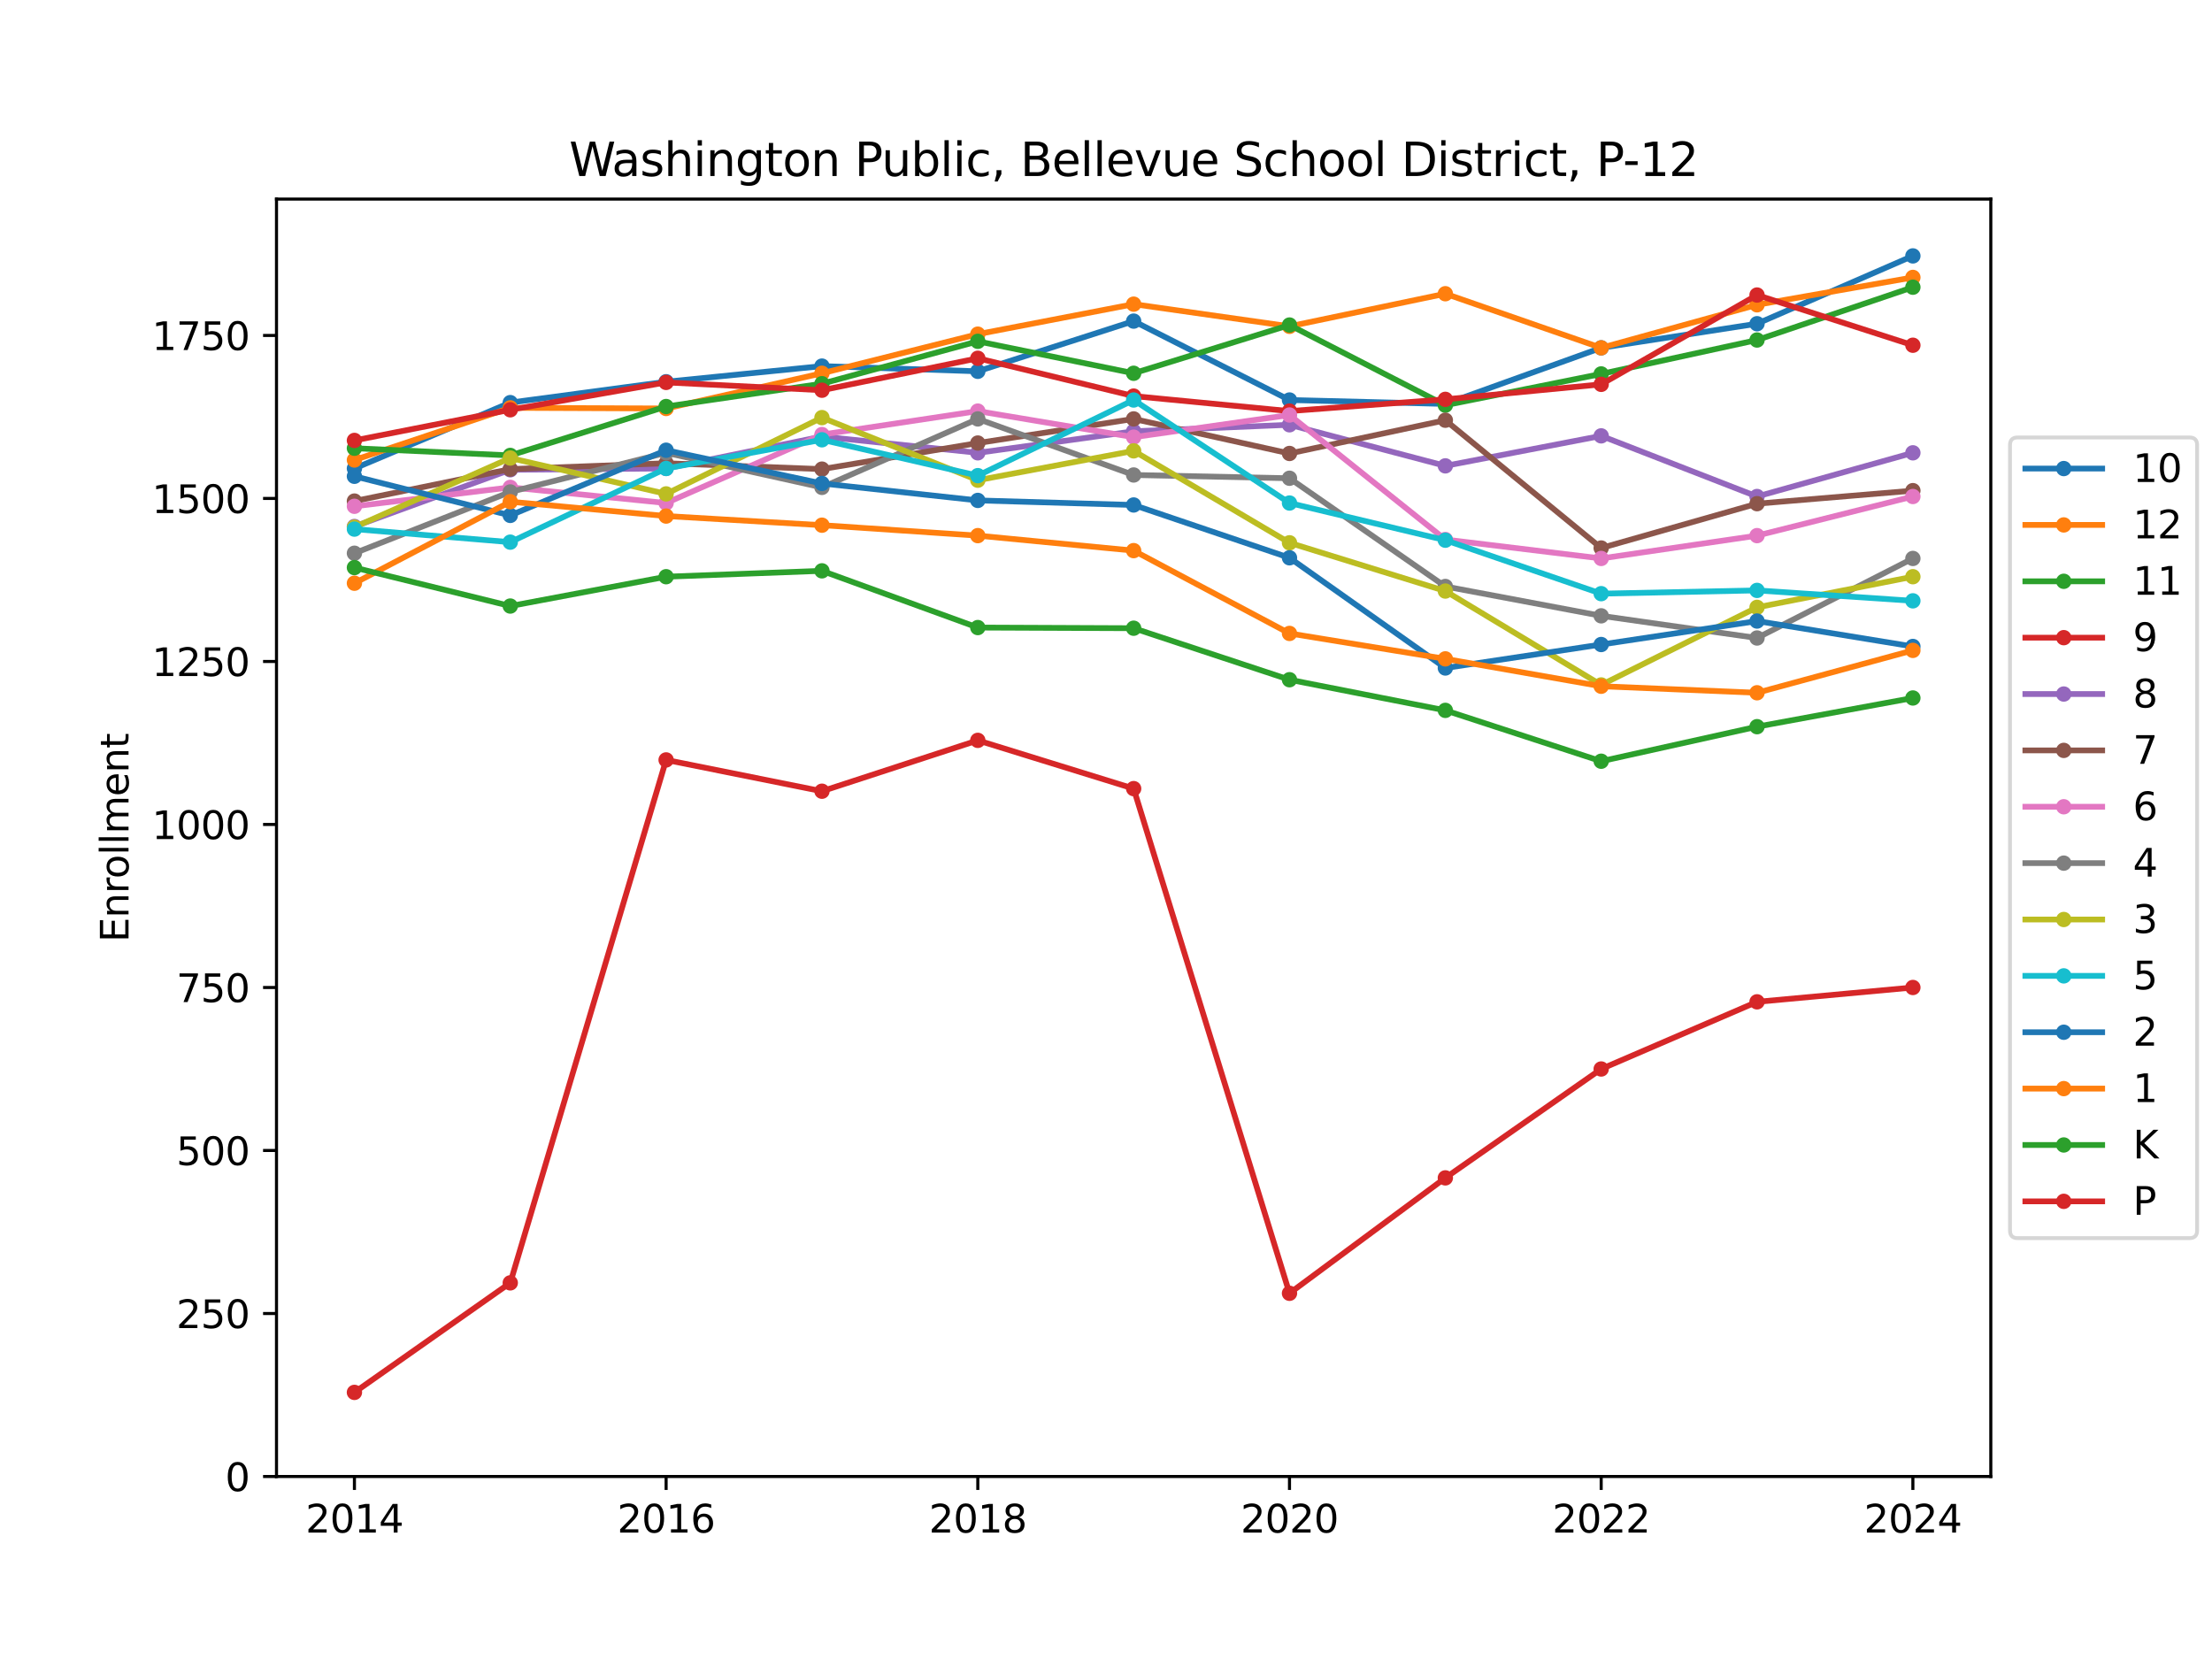 <?xml version="1.0" encoding="utf-8" standalone="no"?>
<!DOCTYPE svg PUBLIC "-//W3C//DTD SVG 1.1//EN"
  "http://www.w3.org/Graphics/SVG/1.1/DTD/svg11.dtd">
<svg xmlns:xlink="http://www.w3.org/1999/xlink" width="576pt" height="432pt" viewBox="0 0 576 432" xmlns="http://www.w3.org/2000/svg" version="1.1">
 <defs>
  <style type="text/css">*{stroke-linejoin: round; stroke-linecap: butt}</style>
 </defs>
 <g id="figure_1">
  <g id="patch_1">
   <path d="M 0 432 
L 576 432 
L 576 0 
L 0 0 
z
" style="fill: #ffffff"/>
  </g>
  <g id="axes_1">
   <g id="patch_2">
    <path d="M 72 384.48 
L 518.4 384.48 
L 518.4 51.84 
L 72 51.84 
z
" style="fill: #ffffff"/>
   </g>
   <g id="matplotlib.axis_1">
    <g id="xtick_1">
     <g id="line2d_1">
      <defs>
       <path id="m7b6e7600e4" d="M 0 0 
L 0 3.5 
" style="stroke: #000000; stroke-width: 0.8"/>
      </defs>
      <g>
       <use xlink:href="#m7b6e7600e4" x="92.291" y="384.48" style="stroke: #000000; stroke-width: 0.8"/>
      </g>
     </g>
     <g id="text_1">
      <!-- 2014 -->
      <g transform="translate(79.566 399.078) scale(0.1 -0.1)">
       <defs>
        <path id="DejaVuSans-32" d="M 1228 531 
L 3431 531 
L 3431 0 
L 469 0 
L 469 531 
Q 828 903 1448 1529 
Q 2069 2156 2228 2338 
Q 2531 2678 2651 2914 
Q 2772 3150 2772 3378 
Q 2772 3750 2511 3984 
Q 2250 4219 1831 4219 
Q 1534 4219 1204 4116 
Q 875 4013 500 3803 
L 500 4441 
Q 881 4594 1212 4672 
Q 1544 4750 1819 4750 
Q 2544 4750 2975 4387 
Q 3406 4025 3406 3419 
Q 3406 3131 3298 2873 
Q 3191 2616 2906 2266 
Q 2828 2175 2409 1742 
Q 1991 1309 1228 531 
z
" transform="scale(0.016)"/>
        <path id="DejaVuSans-30" d="M 2034 4250 
Q 1547 4250 1301 3770 
Q 1056 3291 1056 2328 
Q 1056 1369 1301 889 
Q 1547 409 2034 409 
Q 2525 409 2770 889 
Q 3016 1369 3016 2328 
Q 3016 3291 2770 3770 
Q 2525 4250 2034 4250 
z
M 2034 4750 
Q 2819 4750 3233 4129 
Q 3647 3509 3647 2328 
Q 3647 1150 3233 529 
Q 2819 -91 2034 -91 
Q 1250 -91 836 529 
Q 422 1150 422 2328 
Q 422 3509 836 4129 
Q 1250 4750 2034 4750 
z
" transform="scale(0.016)"/>
        <path id="DejaVuSans-31" d="M 794 531 
L 1825 531 
L 1825 4091 
L 703 3866 
L 703 4441 
L 1819 4666 
L 2450 4666 
L 2450 531 
L 3481 531 
L 3481 0 
L 794 0 
L 794 531 
z
" transform="scale(0.016)"/>
        <path id="DejaVuSans-34" d="M 2419 4116 
L 825 1625 
L 2419 1625 
L 2419 4116 
z
M 2253 4666 
L 3047 4666 
L 3047 1625 
L 3713 1625 
L 3713 1100 
L 3047 1100 
L 3047 0 
L 2419 0 
L 2419 1100 
L 313 1100 
L 313 1709 
L 2253 4666 
z
" transform="scale(0.016)"/>
       </defs>
       <use xlink:href="#DejaVuSans-32"/>
       <use xlink:href="#DejaVuSans-30" x="63.623"/>
       <use xlink:href="#DejaVuSans-31" x="127.246"/>
       <use xlink:href="#DejaVuSans-34" x="190.869"/>
      </g>
     </g>
    </g>
    <g id="xtick_2">
     <g id="line2d_2">
      <g>
       <use xlink:href="#m7b6e7600e4" x="173.455" y="384.48" style="stroke: #000000; stroke-width: 0.8"/>
      </g>
     </g>
     <g id="text_2">
      <!-- 2016 -->
      <g transform="translate(160.73 399.078) scale(0.1 -0.1)">
       <defs>
        <path id="DejaVuSans-36" d="M 2113 2584 
Q 1688 2584 1439 2293 
Q 1191 2003 1191 1497 
Q 1191 994 1439 701 
Q 1688 409 2113 409 
Q 2538 409 2786 701 
Q 3034 994 3034 1497 
Q 3034 2003 2786 2293 
Q 2538 2584 2113 2584 
z
M 3366 4563 
L 3366 3988 
Q 3128 4100 2886 4159 
Q 2644 4219 2406 4219 
Q 1781 4219 1451 3797 
Q 1122 3375 1075 2522 
Q 1259 2794 1537 2939 
Q 1816 3084 2150 3084 
Q 2853 3084 3261 2657 
Q 3669 2231 3669 1497 
Q 3669 778 3244 343 
Q 2819 -91 2113 -91 
Q 1303 -91 875 529 
Q 447 1150 447 2328 
Q 447 3434 972 4092 
Q 1497 4750 2381 4750 
Q 2619 4750 2861 4703 
Q 3103 4656 3366 4563 
z
" transform="scale(0.016)"/>
       </defs>
       <use xlink:href="#DejaVuSans-32"/>
       <use xlink:href="#DejaVuSans-30" x="63.623"/>
       <use xlink:href="#DejaVuSans-31" x="127.246"/>
       <use xlink:href="#DejaVuSans-36" x="190.869"/>
      </g>
     </g>
    </g>
    <g id="xtick_3">
     <g id="line2d_3">
      <g>
       <use xlink:href="#m7b6e7600e4" x="254.618" y="384.48" style="stroke: #000000; stroke-width: 0.8"/>
      </g>
     </g>
     <g id="text_3">
      <!-- 2018 -->
      <g transform="translate(241.893 399.078) scale(0.1 -0.1)">
       <defs>
        <path id="DejaVuSans-38" d="M 2034 2216 
Q 1584 2216 1326 1975 
Q 1069 1734 1069 1313 
Q 1069 891 1326 650 
Q 1584 409 2034 409 
Q 2484 409 2743 651 
Q 3003 894 3003 1313 
Q 3003 1734 2745 1975 
Q 2488 2216 2034 2216 
z
M 1403 2484 
Q 997 2584 770 2862 
Q 544 3141 544 3541 
Q 544 4100 942 4425 
Q 1341 4750 2034 4750 
Q 2731 4750 3128 4425 
Q 3525 4100 3525 3541 
Q 3525 3141 3298 2862 
Q 3072 2584 2669 2484 
Q 3125 2378 3379 2068 
Q 3634 1759 3634 1313 
Q 3634 634 3220 271 
Q 2806 -91 2034 -91 
Q 1263 -91 848 271 
Q 434 634 434 1313 
Q 434 1759 690 2068 
Q 947 2378 1403 2484 
z
M 1172 3481 
Q 1172 3119 1398 2916 
Q 1625 2713 2034 2713 
Q 2441 2713 2670 2916 
Q 2900 3119 2900 3481 
Q 2900 3844 2670 4047 
Q 2441 4250 2034 4250 
Q 1625 4250 1398 4047 
Q 1172 3844 1172 3481 
z
" transform="scale(0.016)"/>
       </defs>
       <use xlink:href="#DejaVuSans-32"/>
       <use xlink:href="#DejaVuSans-30" x="63.623"/>
       <use xlink:href="#DejaVuSans-31" x="127.246"/>
       <use xlink:href="#DejaVuSans-38" x="190.869"/>
      </g>
     </g>
    </g>
    <g id="xtick_4">
     <g id="line2d_4">
      <g>
       <use xlink:href="#m7b6e7600e4" x="335.782" y="384.48" style="stroke: #000000; stroke-width: 0.8"/>
      </g>
     </g>
     <g id="text_4">
      <!-- 2020 -->
      <g transform="translate(323.057 399.078) scale(0.1 -0.1)">
       <use xlink:href="#DejaVuSans-32"/>
       <use xlink:href="#DejaVuSans-30" x="63.623"/>
       <use xlink:href="#DejaVuSans-32" x="127.246"/>
       <use xlink:href="#DejaVuSans-30" x="190.869"/>
      </g>
     </g>
    </g>
    <g id="xtick_5">
     <g id="line2d_5">
      <g>
       <use xlink:href="#m7b6e7600e4" x="416.945" y="384.48" style="stroke: #000000; stroke-width: 0.8"/>
      </g>
     </g>
     <g id="text_5">
      <!-- 2022 -->
      <g transform="translate(404.22 399.078) scale(0.1 -0.1)">
       <use xlink:href="#DejaVuSans-32"/>
       <use xlink:href="#DejaVuSans-30" x="63.623"/>
       <use xlink:href="#DejaVuSans-32" x="127.246"/>
       <use xlink:href="#DejaVuSans-32" x="190.869"/>
      </g>
     </g>
    </g>
    <g id="xtick_6">
     <g id="line2d_6">
      <g>
       <use xlink:href="#m7b6e7600e4" x="498.109" y="384.48" style="stroke: #000000; stroke-width: 0.8"/>
      </g>
     </g>
     <g id="text_6">
      <!-- 2024 -->
      <g transform="translate(485.384 399.078) scale(0.1 -0.1)">
       <use xlink:href="#DejaVuSans-32"/>
       <use xlink:href="#DejaVuSans-30" x="63.623"/>
       <use xlink:href="#DejaVuSans-32" x="127.246"/>
       <use xlink:href="#DejaVuSans-34" x="190.869"/>
      </g>
     </g>
    </g>
   </g>
   <g id="matplotlib.axis_2">
    <g id="ytick_1">
     <g id="line2d_7">
      <defs>
       <path id="mb204232c94" d="M 0 0 
L -3.5 0 
" style="stroke: #000000; stroke-width: 0.8"/>
      </defs>
      <g>
       <use xlink:href="#mb204232c94" x="72" y="384.48" style="stroke: #000000; stroke-width: 0.8"/>
      </g>
     </g>
     <g id="text_7">
      <!-- 0 -->
      <g transform="translate(58.638 388.279) scale(0.1 -0.1)">
       <use xlink:href="#DejaVuSans-30"/>
      </g>
     </g>
    </g>
    <g id="ytick_2">
     <g id="line2d_8">
      <g>
       <use xlink:href="#mb204232c94" x="72" y="342.033" style="stroke: #000000; stroke-width: 0.8"/>
      </g>
     </g>
     <g id="text_8">
      <!-- 250 -->
      <g transform="translate(45.913 345.832) scale(0.1 -0.1)">
       <defs>
        <path id="DejaVuSans-35" d="M 691 4666 
L 3169 4666 
L 3169 4134 
L 1269 4134 
L 1269 2991 
Q 1406 3038 1543 3061 
Q 1681 3084 1819 3084 
Q 2600 3084 3056 2656 
Q 3513 2228 3513 1497 
Q 3513 744 3044 326 
Q 2575 -91 1722 -91 
Q 1428 -91 1123 -41 
Q 819 9 494 109 
L 494 744 
Q 775 591 1075 516 
Q 1375 441 1709 441 
Q 2250 441 2565 725 
Q 2881 1009 2881 1497 
Q 2881 1984 2565 2268 
Q 2250 2553 1709 2553 
Q 1456 2553 1204 2497 
Q 953 2441 691 2322 
L 691 4666 
z
" transform="scale(0.016)"/>
       </defs>
       <use xlink:href="#DejaVuSans-32"/>
       <use xlink:href="#DejaVuSans-35" x="63.623"/>
       <use xlink:href="#DejaVuSans-30" x="127.246"/>
      </g>
     </g>
    </g>
    <g id="ytick_3">
     <g id="line2d_9">
      <g>
       <use xlink:href="#mb204232c94" x="72" y="299.586" style="stroke: #000000; stroke-width: 0.8"/>
      </g>
     </g>
     <g id="text_9">
      <!-- 500 -->
      <g transform="translate(45.913 303.385) scale(0.1 -0.1)">
       <use xlink:href="#DejaVuSans-35"/>
       <use xlink:href="#DejaVuSans-30" x="63.623"/>
       <use xlink:href="#DejaVuSans-30" x="127.246"/>
      </g>
     </g>
    </g>
    <g id="ytick_4">
     <g id="line2d_10">
      <g>
       <use xlink:href="#mb204232c94" x="72" y="257.139" style="stroke: #000000; stroke-width: 0.8"/>
      </g>
     </g>
     <g id="text_10">
      <!-- 750 -->
      <g transform="translate(45.913 260.938) scale(0.1 -0.1)">
       <defs>
        <path id="DejaVuSans-37" d="M 525 4666 
L 3525 4666 
L 3525 4397 
L 1831 0 
L 1172 0 
L 2766 4134 
L 525 4134 
L 525 4666 
z
" transform="scale(0.016)"/>
       </defs>
       <use xlink:href="#DejaVuSans-37"/>
       <use xlink:href="#DejaVuSans-35" x="63.623"/>
       <use xlink:href="#DejaVuSans-30" x="127.246"/>
      </g>
     </g>
    </g>
    <g id="ytick_5">
     <g id="line2d_11">
      <g>
       <use xlink:href="#mb204232c94" x="72" y="214.692" style="stroke: #000000; stroke-width: 0.8"/>
      </g>
     </g>
     <g id="text_11">
      <!-- 1000 -->
      <g transform="translate(39.55 218.491) scale(0.1 -0.1)">
       <use xlink:href="#DejaVuSans-31"/>
       <use xlink:href="#DejaVuSans-30" x="63.623"/>
       <use xlink:href="#DejaVuSans-30" x="127.246"/>
       <use xlink:href="#DejaVuSans-30" x="190.869"/>
      </g>
     </g>
    </g>
    <g id="ytick_6">
     <g id="line2d_12">
      <g>
       <use xlink:href="#mb204232c94" x="72" y="172.245" style="stroke: #000000; stroke-width: 0.8"/>
      </g>
     </g>
     <g id="text_12">
      <!-- 1250 -->
      <g transform="translate(39.55 176.044) scale(0.1 -0.1)">
       <use xlink:href="#DejaVuSans-31"/>
       <use xlink:href="#DejaVuSans-32" x="63.623"/>
       <use xlink:href="#DejaVuSans-35" x="127.246"/>
       <use xlink:href="#DejaVuSans-30" x="190.869"/>
      </g>
     </g>
    </g>
    <g id="ytick_7">
     <g id="line2d_13">
      <g>
       <use xlink:href="#mb204232c94" x="72" y="129.798" style="stroke: #000000; stroke-width: 0.8"/>
      </g>
     </g>
     <g id="text_13">
      <!-- 1500 -->
      <g transform="translate(39.55 133.597) scale(0.1 -0.1)">
       <use xlink:href="#DejaVuSans-31"/>
       <use xlink:href="#DejaVuSans-35" x="63.623"/>
       <use xlink:href="#DejaVuSans-30" x="127.246"/>
       <use xlink:href="#DejaVuSans-30" x="190.869"/>
      </g>
     </g>
    </g>
    <g id="ytick_8">
     <g id="line2d_14">
      <g>
       <use xlink:href="#mb204232c94" x="72" y="87.351" style="stroke: #000000; stroke-width: 0.8"/>
      </g>
     </g>
     <g id="text_14">
      <!-- 1750 -->
      <g transform="translate(39.55 91.15) scale(0.1 -0.1)">
       <use xlink:href="#DejaVuSans-31"/>
       <use xlink:href="#DejaVuSans-37" x="63.623"/>
       <use xlink:href="#DejaVuSans-35" x="127.246"/>
       <use xlink:href="#DejaVuSans-30" x="190.869"/>
      </g>
     </g>
    </g>
    <g id="text_15">
     <!-- Enrollment -->
     <g transform="translate(33.47 245.344) rotate(-90) scale(0.1 -0.1)">
      <defs>
       <path id="DejaVuSans-45" d="M 628 4666 
L 3578 4666 
L 3578 4134 
L 1259 4134 
L 1259 2753 
L 3481 2753 
L 3481 2222 
L 1259 2222 
L 1259 531 
L 3634 531 
L 3634 0 
L 628 0 
L 628 4666 
z
" transform="scale(0.016)"/>
       <path id="DejaVuSans-6e" d="M 3513 2113 
L 3513 0 
L 2938 0 
L 2938 2094 
Q 2938 2591 2744 2837 
Q 2550 3084 2163 3084 
Q 1697 3084 1428 2787 
Q 1159 2491 1159 1978 
L 1159 0 
L 581 0 
L 581 3500 
L 1159 3500 
L 1159 2956 
Q 1366 3272 1645 3428 
Q 1925 3584 2291 3584 
Q 2894 3584 3203 3211 
Q 3513 2838 3513 2113 
z
" transform="scale(0.016)"/>
       <path id="DejaVuSans-72" d="M 2631 2963 
Q 2534 3019 2420 3045 
Q 2306 3072 2169 3072 
Q 1681 3072 1420 2755 
Q 1159 2438 1159 1844 
L 1159 0 
L 581 0 
L 581 3500 
L 1159 3500 
L 1159 2956 
Q 1341 3275 1631 3429 
Q 1922 3584 2338 3584 
Q 2397 3584 2469 3576 
Q 2541 3569 2628 3553 
L 2631 2963 
z
" transform="scale(0.016)"/>
       <path id="DejaVuSans-6f" d="M 1959 3097 
Q 1497 3097 1228 2736 
Q 959 2375 959 1747 
Q 959 1119 1226 758 
Q 1494 397 1959 397 
Q 2419 397 2687 759 
Q 2956 1122 2956 1747 
Q 2956 2369 2687 2733 
Q 2419 3097 1959 3097 
z
M 1959 3584 
Q 2709 3584 3137 3096 
Q 3566 2609 3566 1747 
Q 3566 888 3137 398 
Q 2709 -91 1959 -91 
Q 1206 -91 779 398 
Q 353 888 353 1747 
Q 353 2609 779 3096 
Q 1206 3584 1959 3584 
z
" transform="scale(0.016)"/>
       <path id="DejaVuSans-6c" d="M 603 4863 
L 1178 4863 
L 1178 0 
L 603 0 
L 603 4863 
z
" transform="scale(0.016)"/>
       <path id="DejaVuSans-6d" d="M 3328 2828 
Q 3544 3216 3844 3400 
Q 4144 3584 4550 3584 
Q 5097 3584 5394 3201 
Q 5691 2819 5691 2113 
L 5691 0 
L 5113 0 
L 5113 2094 
Q 5113 2597 4934 2840 
Q 4756 3084 4391 3084 
Q 3944 3084 3684 2787 
Q 3425 2491 3425 1978 
L 3425 0 
L 2847 0 
L 2847 2094 
Q 2847 2600 2669 2842 
Q 2491 3084 2119 3084 
Q 1678 3084 1418 2786 
Q 1159 2488 1159 1978 
L 1159 0 
L 581 0 
L 581 3500 
L 1159 3500 
L 1159 2956 
Q 1356 3278 1631 3431 
Q 1906 3584 2284 3584 
Q 2666 3584 2933 3390 
Q 3200 3197 3328 2828 
z
" transform="scale(0.016)"/>
       <path id="DejaVuSans-65" d="M 3597 1894 
L 3597 1613 
L 953 1613 
Q 991 1019 1311 708 
Q 1631 397 2203 397 
Q 2534 397 2845 478 
Q 3156 559 3463 722 
L 3463 178 
Q 3153 47 2828 -22 
Q 2503 -91 2169 -91 
Q 1331 -91 842 396 
Q 353 884 353 1716 
Q 353 2575 817 3079 
Q 1281 3584 2069 3584 
Q 2775 3584 3186 3129 
Q 3597 2675 3597 1894 
z
M 3022 2063 
Q 3016 2534 2758 2815 
Q 2500 3097 2075 3097 
Q 1594 3097 1305 2825 
Q 1016 2553 972 2059 
L 3022 2063 
z
" transform="scale(0.016)"/>
       <path id="DejaVuSans-74" d="M 1172 4494 
L 1172 3500 
L 2356 3500 
L 2356 3053 
L 1172 3053 
L 1172 1153 
Q 1172 725 1289 603 
Q 1406 481 1766 481 
L 2356 481 
L 2356 0 
L 1766 0 
Q 1100 0 847 248 
Q 594 497 594 1153 
L 594 3053 
L 172 3053 
L 172 3500 
L 594 3500 
L 594 4494 
L 1172 4494 
z
" transform="scale(0.016)"/>
      </defs>
      <use xlink:href="#DejaVuSans-45"/>
      <use xlink:href="#DejaVuSans-6e" x="63.184"/>
      <use xlink:href="#DejaVuSans-72" x="126.562"/>
      <use xlink:href="#DejaVuSans-6f" x="165.426"/>
      <use xlink:href="#DejaVuSans-6c" x="226.607"/>
      <use xlink:href="#DejaVuSans-6c" x="254.391"/>
      <use xlink:href="#DejaVuSans-6d" x="282.174"/>
      <use xlink:href="#DejaVuSans-65" x="379.586"/>
      <use xlink:href="#DejaVuSans-6e" x="441.109"/>
      <use xlink:href="#DejaVuSans-74" x="504.488"/>
     </g>
    </g>
   </g>
   <g id="line2d_15">
    <path d="M 92.291 121.988 
L 132.873 104.839 
L 173.455 99.406 
L 214.036 95.331 
L 254.618 96.689 
L 295.2 83.616 
L 335.782 104.16 
L 376.364 105.179 
L 416.945 90.577 
L 457.527 84.295 
L 498.109 66.637 
" clip-path="url(#p2c8e59a5d8)" style="fill: none; stroke: #1f77b4; stroke-width: 1.5; stroke-linecap: square"/>
    <defs>
     <path id="m3f233adbee" d="M 0 1.5 
C 0.398 1.5 0.779 1.342 1.061 1.061 
C 1.342 0.779 1.5 0.398 1.5 0 
C 1.5 -0.398 1.342 -0.779 1.061 -1.061 
C 0.779 -1.342 0.398 -1.5 0 -1.5 
C -0.398 -1.5 -0.779 -1.342 -1.061 -1.061 
C -1.342 -0.779 -1.5 -0.398 -1.5 0 
C -1.5 0.398 -1.342 0.779 -1.061 1.061 
C -0.779 1.342 -0.398 1.5 0 1.5 
z
" style="stroke: #1f77b4"/>
    </defs>
    <g clip-path="url(#p2c8e59a5d8)">
     <use xlink:href="#m3f233adbee" x="92.291" y="121.988" style="fill: #1f77b4; stroke: #1f77b4"/>
     <use xlink:href="#m3f233adbee" x="132.873" y="104.839" style="fill: #1f77b4; stroke: #1f77b4"/>
     <use xlink:href="#m3f233adbee" x="173.455" y="99.406" style="fill: #1f77b4; stroke: #1f77b4"/>
     <use xlink:href="#m3f233adbee" x="214.036" y="95.331" style="fill: #1f77b4; stroke: #1f77b4"/>
     <use xlink:href="#m3f233adbee" x="254.618" y="96.689" style="fill: #1f77b4; stroke: #1f77b4"/>
     <use xlink:href="#m3f233adbee" x="295.2" y="83.616" style="fill: #1f77b4; stroke: #1f77b4"/>
     <use xlink:href="#m3f233adbee" x="335.782" y="104.16" style="fill: #1f77b4; stroke: #1f77b4"/>
     <use xlink:href="#m3f233adbee" x="376.364" y="105.179" style="fill: #1f77b4; stroke: #1f77b4"/>
     <use xlink:href="#m3f233adbee" x="416.945" y="90.577" style="fill: #1f77b4; stroke: #1f77b4"/>
     <use xlink:href="#m3f233adbee" x="457.527" y="84.295" style="fill: #1f77b4; stroke: #1f77b4"/>
     <use xlink:href="#m3f233adbee" x="498.109" y="66.637" style="fill: #1f77b4; stroke: #1f77b4"/>
    </g>
   </g>
   <g id="line2d_16">
    <path d="M 92.291 119.781 
L 132.873 106.198 
L 173.455 106.367 
L 214.036 97.199 
L 254.618 87.012 
L 295.2 79.201 
L 335.782 84.974 
L 376.364 76.485 
L 416.945 90.577 
L 457.527 79.371 
L 498.109 72.24 
" clip-path="url(#p2c8e59a5d8)" style="fill: none; stroke: #ff7f0e; stroke-width: 1.5; stroke-linecap: square"/>
    <defs>
     <path id="m5252ce0efb" d="M 0 1.5 
C 0.398 1.5 0.779 1.342 1.061 1.061 
C 1.342 0.779 1.5 0.398 1.5 0 
C 1.5 -0.398 1.342 -0.779 1.061 -1.061 
C 0.779 -1.342 0.398 -1.5 0 -1.5 
C -0.398 -1.5 -0.779 -1.342 -1.061 -1.061 
C -1.342 -0.779 -1.5 -0.398 -1.5 0 
C -1.5 0.398 -1.342 0.779 -1.061 1.061 
C -0.779 1.342 -0.398 1.5 0 1.5 
z
" style="stroke: #ff7f0e"/>
    </defs>
    <g clip-path="url(#p2c8e59a5d8)">
     <use xlink:href="#m5252ce0efb" x="92.291" y="119.781" style="fill: #ff7f0e; stroke: #ff7f0e"/>
     <use xlink:href="#m5252ce0efb" x="132.873" y="106.198" style="fill: #ff7f0e; stroke: #ff7f0e"/>
     <use xlink:href="#m5252ce0efb" x="173.455" y="106.367" style="fill: #ff7f0e; stroke: #ff7f0e"/>
     <use xlink:href="#m5252ce0efb" x="214.036" y="97.199" style="fill: #ff7f0e; stroke: #ff7f0e"/>
     <use xlink:href="#m5252ce0efb" x="254.618" y="87.012" style="fill: #ff7f0e; stroke: #ff7f0e"/>
     <use xlink:href="#m5252ce0efb" x="295.2" y="79.201" style="fill: #ff7f0e; stroke: #ff7f0e"/>
     <use xlink:href="#m5252ce0efb" x="335.782" y="84.974" style="fill: #ff7f0e; stroke: #ff7f0e"/>
     <use xlink:href="#m5252ce0efb" x="376.364" y="76.485" style="fill: #ff7f0e; stroke: #ff7f0e"/>
     <use xlink:href="#m5252ce0efb" x="416.945" y="90.577" style="fill: #ff7f0e; stroke: #ff7f0e"/>
     <use xlink:href="#m5252ce0efb" x="457.527" y="79.371" style="fill: #ff7f0e; stroke: #ff7f0e"/>
     <use xlink:href="#m5252ce0efb" x="498.109" y="72.24" style="fill: #ff7f0e; stroke: #ff7f0e"/>
    </g>
   </g>
   <g id="line2d_17">
    <path d="M 92.291 116.724 
L 132.873 118.592 
L 173.455 105.858 
L 214.036 99.915 
L 254.618 88.879 
L 295.2 97.199 
L 335.782 84.635 
L 376.364 105.518 
L 416.945 97.369 
L 457.527 88.54 
L 498.109 74.787 
" clip-path="url(#p2c8e59a5d8)" style="fill: none; stroke: #2ca02c; stroke-width: 1.5; stroke-linecap: square"/>
    <defs>
     <path id="m3f4e114ec5" d="M 0 1.5 
C 0.398 1.5 0.779 1.342 1.061 1.061 
C 1.342 0.779 1.5 0.398 1.5 0 
C 1.5 -0.398 1.342 -0.779 1.061 -1.061 
C 0.779 -1.342 0.398 -1.5 0 -1.5 
C -0.398 -1.5 -0.779 -1.342 -1.061 -1.061 
C -1.342 -0.779 -1.5 -0.398 -1.5 0 
C -1.5 0.398 -1.342 0.779 -1.061 1.061 
C -0.779 1.342 -0.398 1.5 0 1.5 
z
" style="stroke: #2ca02c"/>
    </defs>
    <g clip-path="url(#p2c8e59a5d8)">
     <use xlink:href="#m3f4e114ec5" x="92.291" y="116.724" style="fill: #2ca02c; stroke: #2ca02c"/>
     <use xlink:href="#m3f4e114ec5" x="132.873" y="118.592" style="fill: #2ca02c; stroke: #2ca02c"/>
     <use xlink:href="#m3f4e114ec5" x="173.455" y="105.858" style="fill: #2ca02c; stroke: #2ca02c"/>
     <use xlink:href="#m3f4e114ec5" x="214.036" y="99.915" style="fill: #2ca02c; stroke: #2ca02c"/>
     <use xlink:href="#m3f4e114ec5" x="254.618" y="88.879" style="fill: #2ca02c; stroke: #2ca02c"/>
     <use xlink:href="#m3f4e114ec5" x="295.2" y="97.199" style="fill: #2ca02c; stroke: #2ca02c"/>
     <use xlink:href="#m3f4e114ec5" x="335.782" y="84.635" style="fill: #2ca02c; stroke: #2ca02c"/>
     <use xlink:href="#m3f4e114ec5" x="376.364" y="105.518" style="fill: #2ca02c; stroke: #2ca02c"/>
     <use xlink:href="#m3f4e114ec5" x="416.945" y="97.369" style="fill: #2ca02c; stroke: #2ca02c"/>
     <use xlink:href="#m3f4e114ec5" x="457.527" y="88.54" style="fill: #2ca02c; stroke: #2ca02c"/>
     <use xlink:href="#m3f4e114ec5" x="498.109" y="74.787" style="fill: #2ca02c; stroke: #2ca02c"/>
    </g>
   </g>
   <g id="line2d_18">
    <path d="M 92.291 114.687 
L 132.873 106.707 
L 173.455 99.576 
L 214.036 101.613 
L 254.618 93.294 
L 295.2 103.141 
L 335.782 107.047 
L 376.364 103.99 
L 416.945 100.085 
L 457.527 76.824 
L 498.109 89.898 
" clip-path="url(#p2c8e59a5d8)" style="fill: none; stroke: #d62728; stroke-width: 1.5; stroke-linecap: square"/>
    <defs>
     <path id="me4cb947805" d="M 0 1.5 
C 0.398 1.5 0.779 1.342 1.061 1.061 
C 1.342 0.779 1.5 0.398 1.5 0 
C 1.5 -0.398 1.342 -0.779 1.061 -1.061 
C 0.779 -1.342 0.398 -1.5 0 -1.5 
C -0.398 -1.5 -0.779 -1.342 -1.061 -1.061 
C -1.342 -0.779 -1.5 -0.398 -1.5 0 
C -1.5 0.398 -1.342 0.779 -1.061 1.061 
C -0.779 1.342 -0.398 1.5 0 1.5 
z
" style="stroke: #d62728"/>
    </defs>
    <g clip-path="url(#p2c8e59a5d8)">
     <use xlink:href="#me4cb947805" x="92.291" y="114.687" style="fill: #d62728; stroke: #d62728"/>
     <use xlink:href="#me4cb947805" x="132.873" y="106.707" style="fill: #d62728; stroke: #d62728"/>
     <use xlink:href="#me4cb947805" x="173.455" y="99.576" style="fill: #d62728; stroke: #d62728"/>
     <use xlink:href="#me4cb947805" x="214.036" y="101.613" style="fill: #d62728; stroke: #d62728"/>
     <use xlink:href="#me4cb947805" x="254.618" y="93.294" style="fill: #d62728; stroke: #d62728"/>
     <use xlink:href="#me4cb947805" x="295.2" y="103.141" style="fill: #d62728; stroke: #d62728"/>
     <use xlink:href="#me4cb947805" x="335.782" y="107.047" style="fill: #d62728; stroke: #d62728"/>
     <use xlink:href="#me4cb947805" x="376.364" y="103.99" style="fill: #d62728; stroke: #d62728"/>
     <use xlink:href="#me4cb947805" x="416.945" y="100.085" style="fill: #d62728; stroke: #d62728"/>
     <use xlink:href="#me4cb947805" x="457.527" y="76.824" style="fill: #d62728; stroke: #d62728"/>
     <use xlink:href="#me4cb947805" x="498.109" y="89.898" style="fill: #d62728; stroke: #d62728"/>
    </g>
   </g>
   <g id="line2d_19">
    <path d="M 92.291 137.099 
L 132.873 122.327 
L 173.455 121.988 
L 214.036 113.668 
L 254.618 117.913 
L 295.2 112.31 
L 335.782 110.612 
L 376.364 121.309 
L 416.945 113.498 
L 457.527 129.289 
L 498.109 117.913 
" clip-path="url(#p2c8e59a5d8)" style="fill: none; stroke: #9467bd; stroke-width: 1.5; stroke-linecap: square"/>
    <defs>
     <path id="m681fe24ab2" d="M 0 1.5 
C 0.398 1.5 0.779 1.342 1.061 1.061 
C 1.342 0.779 1.5 0.398 1.5 0 
C 1.5 -0.398 1.342 -0.779 1.061 -1.061 
C 0.779 -1.342 0.398 -1.5 0 -1.5 
C -0.398 -1.5 -0.779 -1.342 -1.061 -1.061 
C -1.342 -0.779 -1.5 -0.398 -1.5 0 
C -1.5 0.398 -1.342 0.779 -1.061 1.061 
C -0.779 1.342 -0.398 1.5 0 1.5 
z
" style="stroke: #9467bd"/>
    </defs>
    <g clip-path="url(#p2c8e59a5d8)">
     <use xlink:href="#m681fe24ab2" x="92.291" y="137.099" style="fill: #9467bd; stroke: #9467bd"/>
     <use xlink:href="#m681fe24ab2" x="132.873" y="122.327" style="fill: #9467bd; stroke: #9467bd"/>
     <use xlink:href="#m681fe24ab2" x="173.455" y="121.988" style="fill: #9467bd; stroke: #9467bd"/>
     <use xlink:href="#m681fe24ab2" x="214.036" y="113.668" style="fill: #9467bd; stroke: #9467bd"/>
     <use xlink:href="#m681fe24ab2" x="254.618" y="117.913" style="fill: #9467bd; stroke: #9467bd"/>
     <use xlink:href="#m681fe24ab2" x="295.2" y="112.31" style="fill: #9467bd; stroke: #9467bd"/>
     <use xlink:href="#m681fe24ab2" x="335.782" y="110.612" style="fill: #9467bd; stroke: #9467bd"/>
     <use xlink:href="#m681fe24ab2" x="376.364" y="121.309" style="fill: #9467bd; stroke: #9467bd"/>
     <use xlink:href="#m681fe24ab2" x="416.945" y="113.498" style="fill: #9467bd; stroke: #9467bd"/>
     <use xlink:href="#m681fe24ab2" x="457.527" y="129.289" style="fill: #9467bd; stroke: #9467bd"/>
     <use xlink:href="#m681fe24ab2" x="498.109" y="117.913" style="fill: #9467bd; stroke: #9467bd"/>
    </g>
   </g>
   <g id="line2d_20">
    <path d="M 92.291 130.477 
L 132.873 122.158 
L 173.455 120.63 
L 214.036 122.158 
L 254.618 115.366 
L 295.2 109.084 
L 335.782 118.083 
L 376.364 109.424 
L 416.945 142.702 
L 457.527 131.156 
L 498.109 127.761 
" clip-path="url(#p2c8e59a5d8)" style="fill: none; stroke: #8c564b; stroke-width: 1.5; stroke-linecap: square"/>
    <defs>
     <path id="me4881b23a5" d="M 0 1.5 
C 0.398 1.5 0.779 1.342 1.061 1.061 
C 1.342 0.779 1.5 0.398 1.5 0 
C 1.5 -0.398 1.342 -0.779 1.061 -1.061 
C 0.779 -1.342 0.398 -1.5 0 -1.5 
C -0.398 -1.5 -0.779 -1.342 -1.061 -1.061 
C -1.342 -0.779 -1.5 -0.398 -1.5 0 
C -1.5 0.398 -1.342 0.779 -1.061 1.061 
C -0.779 1.342 -0.398 1.5 0 1.5 
z
" style="stroke: #8c564b"/>
    </defs>
    <g clip-path="url(#p2c8e59a5d8)">
     <use xlink:href="#me4881b23a5" x="92.291" y="130.477" style="fill: #8c564b; stroke: #8c564b"/>
     <use xlink:href="#me4881b23a5" x="132.873" y="122.158" style="fill: #8c564b; stroke: #8c564b"/>
     <use xlink:href="#me4881b23a5" x="173.455" y="120.63" style="fill: #8c564b; stroke: #8c564b"/>
     <use xlink:href="#me4881b23a5" x="214.036" y="122.158" style="fill: #8c564b; stroke: #8c564b"/>
     <use xlink:href="#me4881b23a5" x="254.618" y="115.366" style="fill: #8c564b; stroke: #8c564b"/>
     <use xlink:href="#me4881b23a5" x="295.2" y="109.084" style="fill: #8c564b; stroke: #8c564b"/>
     <use xlink:href="#me4881b23a5" x="335.782" y="118.083" style="fill: #8c564b; stroke: #8c564b"/>
     <use xlink:href="#me4881b23a5" x="376.364" y="109.424" style="fill: #8c564b; stroke: #8c564b"/>
     <use xlink:href="#me4881b23a5" x="416.945" y="142.702" style="fill: #8c564b; stroke: #8c564b"/>
     <use xlink:href="#me4881b23a5" x="457.527" y="131.156" style="fill: #8c564b; stroke: #8c564b"/>
     <use xlink:href="#me4881b23a5" x="498.109" y="127.761" style="fill: #8c564b; stroke: #8c564b"/>
    </g>
   </g>
   <g id="line2d_21">
    <path d="M 92.291 131.836 
L 132.873 126.912 
L 173.455 130.987 
L 214.036 113.159 
L 254.618 107.047 
L 295.2 113.838 
L 335.782 108.065 
L 376.364 140.495 
L 416.945 145.419 
L 457.527 139.476 
L 498.109 129.289 
" clip-path="url(#p2c8e59a5d8)" style="fill: none; stroke: #e377c2; stroke-width: 1.5; stroke-linecap: square"/>
    <defs>
     <path id="m4f887f3cf8" d="M 0 1.5 
C 0.398 1.5 0.779 1.342 1.061 1.061 
C 1.342 0.779 1.5 0.398 1.5 0 
C 1.5 -0.398 1.342 -0.779 1.061 -1.061 
C 0.779 -1.342 0.398 -1.5 0 -1.5 
C -0.398 -1.5 -0.779 -1.342 -1.061 -1.061 
C -1.342 -0.779 -1.5 -0.398 -1.5 0 
C -1.5 0.398 -1.342 0.779 -1.061 1.061 
C -0.779 1.342 -0.398 1.5 0 1.5 
z
" style="stroke: #e377c2"/>
    </defs>
    <g clip-path="url(#p2c8e59a5d8)">
     <use xlink:href="#m4f887f3cf8" x="92.291" y="131.836" style="fill: #e377c2; stroke: #e377c2"/>
     <use xlink:href="#m4f887f3cf8" x="132.873" y="126.912" style="fill: #e377c2; stroke: #e377c2"/>
     <use xlink:href="#m4f887f3cf8" x="173.455" y="130.987" style="fill: #e377c2; stroke: #e377c2"/>
     <use xlink:href="#m4f887f3cf8" x="214.036" y="113.159" style="fill: #e377c2; stroke: #e377c2"/>
     <use xlink:href="#m4f887f3cf8" x="254.618" y="107.047" style="fill: #e377c2; stroke: #e377c2"/>
     <use xlink:href="#m4f887f3cf8" x="295.2" y="113.838" style="fill: #e377c2; stroke: #e377c2"/>
     <use xlink:href="#m4f887f3cf8" x="335.782" y="108.065" style="fill: #e377c2; stroke: #e377c2"/>
     <use xlink:href="#m4f887f3cf8" x="376.364" y="140.495" style="fill: #e377c2; stroke: #e377c2"/>
     <use xlink:href="#m4f887f3cf8" x="416.945" y="145.419" style="fill: #e377c2; stroke: #e377c2"/>
     <use xlink:href="#m4f887f3cf8" x="457.527" y="139.476" style="fill: #e377c2; stroke: #e377c2"/>
     <use xlink:href="#m4f887f3cf8" x="498.109" y="129.289" style="fill: #e377c2; stroke: #e377c2"/>
    </g>
   </g>
   <g id="line2d_22">
    <path d="M 92.291 144.06 
L 132.873 128.1 
L 173.455 117.913 
L 214.036 126.912 
L 254.618 109.084 
L 295.2 123.686 
L 335.782 124.535 
L 376.364 152.719 
L 416.945 160.36 
L 457.527 166.133 
L 498.109 145.419 
" clip-path="url(#p2c8e59a5d8)" style="fill: none; stroke: #7f7f7f; stroke-width: 1.5; stroke-linecap: square"/>
    <defs>
     <path id="m61779a4ed6" d="M 0 1.5 
C 0.398 1.5 0.779 1.342 1.061 1.061 
C 1.342 0.779 1.5 0.398 1.5 0 
C 1.5 -0.398 1.342 -0.779 1.061 -1.061 
C 0.779 -1.342 0.398 -1.5 0 -1.5 
C -0.398 -1.5 -0.779 -1.342 -1.061 -1.061 
C -1.342 -0.779 -1.5 -0.398 -1.5 0 
C -1.5 0.398 -1.342 0.779 -1.061 1.061 
C -0.779 1.342 -0.398 1.5 0 1.5 
z
" style="stroke: #7f7f7f"/>
    </defs>
    <g clip-path="url(#p2c8e59a5d8)">
     <use xlink:href="#m61779a4ed6" x="92.291" y="144.06" style="fill: #7f7f7f; stroke: #7f7f7f"/>
     <use xlink:href="#m61779a4ed6" x="132.873" y="128.1" style="fill: #7f7f7f; stroke: #7f7f7f"/>
     <use xlink:href="#m61779a4ed6" x="173.455" y="117.913" style="fill: #7f7f7f; stroke: #7f7f7f"/>
     <use xlink:href="#m61779a4ed6" x="214.036" y="126.912" style="fill: #7f7f7f; stroke: #7f7f7f"/>
     <use xlink:href="#m61779a4ed6" x="254.618" y="109.084" style="fill: #7f7f7f; stroke: #7f7f7f"/>
     <use xlink:href="#m61779a4ed6" x="295.2" y="123.686" style="fill: #7f7f7f; stroke: #7f7f7f"/>
     <use xlink:href="#m61779a4ed6" x="335.782" y="124.535" style="fill: #7f7f7f; stroke: #7f7f7f"/>
     <use xlink:href="#m61779a4ed6" x="376.364" y="152.719" style="fill: #7f7f7f; stroke: #7f7f7f"/>
     <use xlink:href="#m61779a4ed6" x="416.945" y="160.36" style="fill: #7f7f7f; stroke: #7f7f7f"/>
     <use xlink:href="#m61779a4ed6" x="457.527" y="166.133" style="fill: #7f7f7f; stroke: #7f7f7f"/>
     <use xlink:href="#m61779a4ed6" x="498.109" y="145.419" style="fill: #7f7f7f; stroke: #7f7f7f"/>
    </g>
   </g>
   <g id="line2d_23">
    <path d="M 92.291 137.269 
L 132.873 119.271 
L 173.455 128.61 
L 214.036 108.744 
L 254.618 125.044 
L 295.2 117.404 
L 335.782 141.344 
L 376.364 153.908 
L 416.945 178.357 
L 457.527 158.153 
L 498.109 150.173 
" clip-path="url(#p2c8e59a5d8)" style="fill: none; stroke: #bcbd22; stroke-width: 1.5; stroke-linecap: square"/>
    <defs>
     <path id="m3aa7a8139f" d="M 0 1.5 
C 0.398 1.5 0.779 1.342 1.061 1.061 
C 1.342 0.779 1.5 0.398 1.5 0 
C 1.5 -0.398 1.342 -0.779 1.061 -1.061 
C 0.779 -1.342 0.398 -1.5 0 -1.5 
C -0.398 -1.5 -0.779 -1.342 -1.061 -1.061 
C -1.342 -0.779 -1.5 -0.398 -1.5 0 
C -1.5 0.398 -1.342 0.779 -1.061 1.061 
C -0.779 1.342 -0.398 1.5 0 1.5 
z
" style="stroke: #bcbd22"/>
    </defs>
    <g clip-path="url(#p2c8e59a5d8)">
     <use xlink:href="#m3aa7a8139f" x="92.291" y="137.269" style="fill: #bcbd22; stroke: #bcbd22"/>
     <use xlink:href="#m3aa7a8139f" x="132.873" y="119.271" style="fill: #bcbd22; stroke: #bcbd22"/>
     <use xlink:href="#m3aa7a8139f" x="173.455" y="128.61" style="fill: #bcbd22; stroke: #bcbd22"/>
     <use xlink:href="#m3aa7a8139f" x="214.036" y="108.744" style="fill: #bcbd22; stroke: #bcbd22"/>
     <use xlink:href="#m3aa7a8139f" x="254.618" y="125.044" style="fill: #bcbd22; stroke: #bcbd22"/>
     <use xlink:href="#m3aa7a8139f" x="295.2" y="117.404" style="fill: #bcbd22; stroke: #bcbd22"/>
     <use xlink:href="#m3aa7a8139f" x="335.782" y="141.344" style="fill: #bcbd22; stroke: #bcbd22"/>
     <use xlink:href="#m3aa7a8139f" x="376.364" y="153.908" style="fill: #bcbd22; stroke: #bcbd22"/>
     <use xlink:href="#m3aa7a8139f" x="416.945" y="178.357" style="fill: #bcbd22; stroke: #bcbd22"/>
     <use xlink:href="#m3aa7a8139f" x="457.527" y="158.153" style="fill: #bcbd22; stroke: #bcbd22"/>
     <use xlink:href="#m3aa7a8139f" x="498.109" y="150.173" style="fill: #bcbd22; stroke: #bcbd22"/>
    </g>
   </g>
   <g id="line2d_24">
    <path d="M 92.291 137.778 
L 132.873 141.174 
L 173.455 121.988 
L 214.036 114.517 
L 254.618 123.856 
L 295.2 104.16 
L 335.782 130.987 
L 376.364 140.665 
L 416.945 154.587 
L 457.527 153.738 
L 498.109 156.455 
" clip-path="url(#p2c8e59a5d8)" style="fill: none; stroke: #17becf; stroke-width: 1.5; stroke-linecap: square"/>
    <defs>
     <path id="mcb31e9c939" d="M 0 1.5 
C 0.398 1.5 0.779 1.342 1.061 1.061 
C 1.342 0.779 1.5 0.398 1.5 0 
C 1.5 -0.398 1.342 -0.779 1.061 -1.061 
C 0.779 -1.342 0.398 -1.5 0 -1.5 
C -0.398 -1.5 -0.779 -1.342 -1.061 -1.061 
C -1.342 -0.779 -1.5 -0.398 -1.5 0 
C -1.5 0.398 -1.342 0.779 -1.061 1.061 
C -0.779 1.342 -0.398 1.5 0 1.5 
z
" style="stroke: #17becf"/>
    </defs>
    <g clip-path="url(#p2c8e59a5d8)">
     <use xlink:href="#mcb31e9c939" x="92.291" y="137.778" style="fill: #17becf; stroke: #17becf"/>
     <use xlink:href="#mcb31e9c939" x="132.873" y="141.174" style="fill: #17becf; stroke: #17becf"/>
     <use xlink:href="#mcb31e9c939" x="173.455" y="121.988" style="fill: #17becf; stroke: #17becf"/>
     <use xlink:href="#mcb31e9c939" x="214.036" y="114.517" style="fill: #17becf; stroke: #17becf"/>
     <use xlink:href="#mcb31e9c939" x="254.618" y="123.856" style="fill: #17becf; stroke: #17becf"/>
     <use xlink:href="#mcb31e9c939" x="295.2" y="104.16" style="fill: #17becf; stroke: #17becf"/>
     <use xlink:href="#mcb31e9c939" x="335.782" y="130.987" style="fill: #17becf; stroke: #17becf"/>
     <use xlink:href="#mcb31e9c939" x="376.364" y="140.665" style="fill: #17becf; stroke: #17becf"/>
     <use xlink:href="#mcb31e9c939" x="416.945" y="154.587" style="fill: #17becf; stroke: #17becf"/>
     <use xlink:href="#mcb31e9c939" x="457.527" y="153.738" style="fill: #17becf; stroke: #17becf"/>
     <use xlink:href="#mcb31e9c939" x="498.109" y="156.455" style="fill: #17becf; stroke: #17becf"/>
    </g>
   </g>
   <g id="line2d_25">
    <path d="M 92.291 124.025 
L 132.873 134.213 
L 173.455 117.234 
L 214.036 125.893 
L 254.618 130.307 
L 295.2 131.496 
L 335.782 145.249 
L 376.364 173.943 
L 416.945 167.831 
L 457.527 161.718 
L 498.109 168.34 
" clip-path="url(#p2c8e59a5d8)" style="fill: none; stroke: #1f77b4; stroke-width: 1.5; stroke-linecap: square"/>
    <g clip-path="url(#p2c8e59a5d8)">
     <use xlink:href="#m3f233adbee" x="92.291" y="124.025" style="fill: #1f77b4; stroke: #1f77b4"/>
     <use xlink:href="#m3f233adbee" x="132.873" y="134.213" style="fill: #1f77b4; stroke: #1f77b4"/>
     <use xlink:href="#m3f233adbee" x="173.455" y="117.234" style="fill: #1f77b4; stroke: #1f77b4"/>
     <use xlink:href="#m3f233adbee" x="214.036" y="125.893" style="fill: #1f77b4; stroke: #1f77b4"/>
     <use xlink:href="#m3f233adbee" x="254.618" y="130.307" style="fill: #1f77b4; stroke: #1f77b4"/>
     <use xlink:href="#m3f233adbee" x="295.2" y="131.496" style="fill: #1f77b4; stroke: #1f77b4"/>
     <use xlink:href="#m3f233adbee" x="335.782" y="145.249" style="fill: #1f77b4; stroke: #1f77b4"/>
     <use xlink:href="#m3f233adbee" x="376.364" y="173.943" style="fill: #1f77b4; stroke: #1f77b4"/>
     <use xlink:href="#m3f233adbee" x="416.945" y="167.831" style="fill: #1f77b4; stroke: #1f77b4"/>
     <use xlink:href="#m3f233adbee" x="457.527" y="161.718" style="fill: #1f77b4; stroke: #1f77b4"/>
     <use xlink:href="#m3f233adbee" x="498.109" y="168.34" style="fill: #1f77b4; stroke: #1f77b4"/>
    </g>
   </g>
   <g id="line2d_26">
    <path d="M 92.291 151.871 
L 132.873 130.647 
L 173.455 134.382 
L 214.036 136.759 
L 254.618 139.476 
L 295.2 143.381 
L 335.782 164.944 
L 376.364 171.566 
L 416.945 178.697 
L 457.527 180.395 
L 498.109 169.359 
" clip-path="url(#p2c8e59a5d8)" style="fill: none; stroke: #ff7f0e; stroke-width: 1.5; stroke-linecap: square"/>
    <g clip-path="url(#p2c8e59a5d8)">
     <use xlink:href="#m5252ce0efb" x="92.291" y="151.871" style="fill: #ff7f0e; stroke: #ff7f0e"/>
     <use xlink:href="#m5252ce0efb" x="132.873" y="130.647" style="fill: #ff7f0e; stroke: #ff7f0e"/>
     <use xlink:href="#m5252ce0efb" x="173.455" y="134.382" style="fill: #ff7f0e; stroke: #ff7f0e"/>
     <use xlink:href="#m5252ce0efb" x="214.036" y="136.759" style="fill: #ff7f0e; stroke: #ff7f0e"/>
     <use xlink:href="#m5252ce0efb" x="254.618" y="139.476" style="fill: #ff7f0e; stroke: #ff7f0e"/>
     <use xlink:href="#m5252ce0efb" x="295.2" y="143.381" style="fill: #ff7f0e; stroke: #ff7f0e"/>
     <use xlink:href="#m5252ce0efb" x="335.782" y="164.944" style="fill: #ff7f0e; stroke: #ff7f0e"/>
     <use xlink:href="#m5252ce0efb" x="376.364" y="171.566" style="fill: #ff7f0e; stroke: #ff7f0e"/>
     <use xlink:href="#m5252ce0efb" x="416.945" y="178.697" style="fill: #ff7f0e; stroke: #ff7f0e"/>
     <use xlink:href="#m5252ce0efb" x="457.527" y="180.395" style="fill: #ff7f0e; stroke: #ff7f0e"/>
     <use xlink:href="#m5252ce0efb" x="498.109" y="169.359" style="fill: #ff7f0e; stroke: #ff7f0e"/>
    </g>
   </g>
   <g id="line2d_27">
    <path d="M 92.291 147.796 
L 132.873 157.813 
L 173.455 150.173 
L 214.036 148.645 
L 254.618 163.416 
L 295.2 163.586 
L 335.782 176.999 
L 376.364 184.979 
L 416.945 198.223 
L 457.527 189.224 
L 498.109 181.753 
" clip-path="url(#p2c8e59a5d8)" style="fill: none; stroke: #2ca02c; stroke-width: 1.5; stroke-linecap: square"/>
    <g clip-path="url(#p2c8e59a5d8)">
     <use xlink:href="#m3f4e114ec5" x="92.291" y="147.796" style="fill: #2ca02c; stroke: #2ca02c"/>
     <use xlink:href="#m3f4e114ec5" x="132.873" y="157.813" style="fill: #2ca02c; stroke: #2ca02c"/>
     <use xlink:href="#m3f4e114ec5" x="173.455" y="150.173" style="fill: #2ca02c; stroke: #2ca02c"/>
     <use xlink:href="#m3f4e114ec5" x="214.036" y="148.645" style="fill: #2ca02c; stroke: #2ca02c"/>
     <use xlink:href="#m3f4e114ec5" x="254.618" y="163.416" style="fill: #2ca02c; stroke: #2ca02c"/>
     <use xlink:href="#m3f4e114ec5" x="295.2" y="163.586" style="fill: #2ca02c; stroke: #2ca02c"/>
     <use xlink:href="#m3f4e114ec5" x="335.782" y="176.999" style="fill: #2ca02c; stroke: #2ca02c"/>
     <use xlink:href="#m3f4e114ec5" x="376.364" y="184.979" style="fill: #2ca02c; stroke: #2ca02c"/>
     <use xlink:href="#m3f4e114ec5" x="416.945" y="198.223" style="fill: #2ca02c; stroke: #2ca02c"/>
     <use xlink:href="#m3f4e114ec5" x="457.527" y="189.224" style="fill: #2ca02c; stroke: #2ca02c"/>
     <use xlink:href="#m3f4e114ec5" x="498.109" y="181.753" style="fill: #2ca02c; stroke: #2ca02c"/>
    </g>
   </g>
   <g id="line2d_28">
    <path d="M 92.291 362.577 
L 132.873 334.053 
L 173.455 197.883 
L 214.036 206.033 
L 254.618 192.789 
L 295.2 205.354 
L 335.782 336.77 
L 376.364 306.717 
L 416.945 278.363 
L 457.527 260.874 
L 498.109 257.139 
" clip-path="url(#p2c8e59a5d8)" style="fill: none; stroke: #d62728; stroke-width: 1.5; stroke-linecap: square"/>
    <g clip-path="url(#p2c8e59a5d8)">
     <use xlink:href="#me4cb947805" x="92.291" y="362.577" style="fill: #d62728; stroke: #d62728"/>
     <use xlink:href="#me4cb947805" x="132.873" y="334.053" style="fill: #d62728; stroke: #d62728"/>
     <use xlink:href="#me4cb947805" x="173.455" y="197.883" style="fill: #d62728; stroke: #d62728"/>
     <use xlink:href="#me4cb947805" x="214.036" y="206.033" style="fill: #d62728; stroke: #d62728"/>
     <use xlink:href="#me4cb947805" x="254.618" y="192.789" style="fill: #d62728; stroke: #d62728"/>
     <use xlink:href="#me4cb947805" x="295.2" y="205.354" style="fill: #d62728; stroke: #d62728"/>
     <use xlink:href="#me4cb947805" x="335.782" y="336.77" style="fill: #d62728; stroke: #d62728"/>
     <use xlink:href="#me4cb947805" x="376.364" y="306.717" style="fill: #d62728; stroke: #d62728"/>
     <use xlink:href="#me4cb947805" x="416.945" y="278.363" style="fill: #d62728; stroke: #d62728"/>
     <use xlink:href="#me4cb947805" x="457.527" y="260.874" style="fill: #d62728; stroke: #d62728"/>
     <use xlink:href="#me4cb947805" x="498.109" y="257.139" style="fill: #d62728; stroke: #d62728"/>
    </g>
   </g>
   <g id="patch_3">
    <path d="M 72 384.48 
L 72 51.84 
" style="fill: none; stroke: #000000; stroke-width: 0.8; stroke-linejoin: miter; stroke-linecap: square"/>
   </g>
   <g id="patch_4">
    <path d="M 518.4 384.48 
L 518.4 51.84 
" style="fill: none; stroke: #000000; stroke-width: 0.8; stroke-linejoin: miter; stroke-linecap: square"/>
   </g>
   <g id="patch_5">
    <path d="M 72 384.48 
L 518.4 384.48 
" style="fill: none; stroke: #000000; stroke-width: 0.8; stroke-linejoin: miter; stroke-linecap: square"/>
   </g>
   <g id="patch_6">
    <path d="M 72 51.84 
L 518.4 51.84 
" style="fill: none; stroke: #000000; stroke-width: 0.8; stroke-linejoin: miter; stroke-linecap: square"/>
   </g>
   <g id="text_16">
    <!-- Washington Public, Bellevue School District, P-12 -->
    <g transform="translate(148.204 45.84) scale(0.12 -0.12)">
     <defs>
      <path id="DejaVuSans-57" d="M 213 4666 
L 850 4666 
L 1831 722 
L 2809 4666 
L 3519 4666 
L 4500 722 
L 5478 4666 
L 6119 4666 
L 4947 0 
L 4153 0 
L 3169 4050 
L 2175 0 
L 1381 0 
L 213 4666 
z
" transform="scale(0.016)"/>
      <path id="DejaVuSans-61" d="M 2194 1759 
Q 1497 1759 1228 1600 
Q 959 1441 959 1056 
Q 959 750 1161 570 
Q 1363 391 1709 391 
Q 2188 391 2477 730 
Q 2766 1069 2766 1631 
L 2766 1759 
L 2194 1759 
z
M 3341 1997 
L 3341 0 
L 2766 0 
L 2766 531 
Q 2569 213 2275 61 
Q 1981 -91 1556 -91 
Q 1019 -91 701 211 
Q 384 513 384 1019 
Q 384 1609 779 1909 
Q 1175 2209 1959 2209 
L 2766 2209 
L 2766 2266 
Q 2766 2663 2505 2880 
Q 2244 3097 1772 3097 
Q 1472 3097 1187 3025 
Q 903 2953 641 2809 
L 641 3341 
Q 956 3463 1253 3523 
Q 1550 3584 1831 3584 
Q 2591 3584 2966 3190 
Q 3341 2797 3341 1997 
z
" transform="scale(0.016)"/>
      <path id="DejaVuSans-73" d="M 2834 3397 
L 2834 2853 
Q 2591 2978 2328 3040 
Q 2066 3103 1784 3103 
Q 1356 3103 1142 2972 
Q 928 2841 928 2578 
Q 928 2378 1081 2264 
Q 1234 2150 1697 2047 
L 1894 2003 
Q 2506 1872 2764 1633 
Q 3022 1394 3022 966 
Q 3022 478 2636 193 
Q 2250 -91 1575 -91 
Q 1294 -91 989 -36 
Q 684 19 347 128 
L 347 722 
Q 666 556 975 473 
Q 1284 391 1588 391 
Q 1994 391 2212 530 
Q 2431 669 2431 922 
Q 2431 1156 2273 1281 
Q 2116 1406 1581 1522 
L 1381 1569 
Q 847 1681 609 1914 
Q 372 2147 372 2553 
Q 372 3047 722 3315 
Q 1072 3584 1716 3584 
Q 2034 3584 2315 3537 
Q 2597 3491 2834 3397 
z
" transform="scale(0.016)"/>
      <path id="DejaVuSans-68" d="M 3513 2113 
L 3513 0 
L 2938 0 
L 2938 2094 
Q 2938 2591 2744 2837 
Q 2550 3084 2163 3084 
Q 1697 3084 1428 2787 
Q 1159 2491 1159 1978 
L 1159 0 
L 581 0 
L 581 4863 
L 1159 4863 
L 1159 2956 
Q 1366 3272 1645 3428 
Q 1925 3584 2291 3584 
Q 2894 3584 3203 3211 
Q 3513 2838 3513 2113 
z
" transform="scale(0.016)"/>
      <path id="DejaVuSans-69" d="M 603 3500 
L 1178 3500 
L 1178 0 
L 603 0 
L 603 3500 
z
M 603 4863 
L 1178 4863 
L 1178 4134 
L 603 4134 
L 603 4863 
z
" transform="scale(0.016)"/>
      <path id="DejaVuSans-67" d="M 2906 1791 
Q 2906 2416 2648 2759 
Q 2391 3103 1925 3103 
Q 1463 3103 1205 2759 
Q 947 2416 947 1791 
Q 947 1169 1205 825 
Q 1463 481 1925 481 
Q 2391 481 2648 825 
Q 2906 1169 2906 1791 
z
M 3481 434 
Q 3481 -459 3084 -895 
Q 2688 -1331 1869 -1331 
Q 1566 -1331 1297 -1286 
Q 1028 -1241 775 -1147 
L 775 -588 
Q 1028 -725 1275 -790 
Q 1522 -856 1778 -856 
Q 2344 -856 2625 -561 
Q 2906 -266 2906 331 
L 2906 616 
Q 2728 306 2450 153 
Q 2172 0 1784 0 
Q 1141 0 747 490 
Q 353 981 353 1791 
Q 353 2603 747 3093 
Q 1141 3584 1784 3584 
Q 2172 3584 2450 3431 
Q 2728 3278 2906 2969 
L 2906 3500 
L 3481 3500 
L 3481 434 
z
" transform="scale(0.016)"/>
      <path id="DejaVuSans-20" transform="scale(0.016)"/>
      <path id="DejaVuSans-50" d="M 1259 4147 
L 1259 2394 
L 2053 2394 
Q 2494 2394 2734 2622 
Q 2975 2850 2975 3272 
Q 2975 3691 2734 3919 
Q 2494 4147 2053 4147 
L 1259 4147 
z
M 628 4666 
L 2053 4666 
Q 2838 4666 3239 4311 
Q 3641 3956 3641 3272 
Q 3641 2581 3239 2228 
Q 2838 1875 2053 1875 
L 1259 1875 
L 1259 0 
L 628 0 
L 628 4666 
z
" transform="scale(0.016)"/>
      <path id="DejaVuSans-75" d="M 544 1381 
L 544 3500 
L 1119 3500 
L 1119 1403 
Q 1119 906 1312 657 
Q 1506 409 1894 409 
Q 2359 409 2629 706 
Q 2900 1003 2900 1516 
L 2900 3500 
L 3475 3500 
L 3475 0 
L 2900 0 
L 2900 538 
Q 2691 219 2414 64 
Q 2138 -91 1772 -91 
Q 1169 -91 856 284 
Q 544 659 544 1381 
z
M 1991 3584 
L 1991 3584 
z
" transform="scale(0.016)"/>
      <path id="DejaVuSans-62" d="M 3116 1747 
Q 3116 2381 2855 2742 
Q 2594 3103 2138 3103 
Q 1681 3103 1420 2742 
Q 1159 2381 1159 1747 
Q 1159 1113 1420 752 
Q 1681 391 2138 391 
Q 2594 391 2855 752 
Q 3116 1113 3116 1747 
z
M 1159 2969 
Q 1341 3281 1617 3432 
Q 1894 3584 2278 3584 
Q 2916 3584 3314 3078 
Q 3713 2572 3713 1747 
Q 3713 922 3314 415 
Q 2916 -91 2278 -91 
Q 1894 -91 1617 61 
Q 1341 213 1159 525 
L 1159 0 
L 581 0 
L 581 4863 
L 1159 4863 
L 1159 2969 
z
" transform="scale(0.016)"/>
      <path id="DejaVuSans-63" d="M 3122 3366 
L 3122 2828 
Q 2878 2963 2633 3030 
Q 2388 3097 2138 3097 
Q 1578 3097 1268 2742 
Q 959 2388 959 1747 
Q 959 1106 1268 751 
Q 1578 397 2138 397 
Q 2388 397 2633 464 
Q 2878 531 3122 666 
L 3122 134 
Q 2881 22 2623 -34 
Q 2366 -91 2075 -91 
Q 1284 -91 818 406 
Q 353 903 353 1747 
Q 353 2603 823 3093 
Q 1294 3584 2113 3584 
Q 2378 3584 2631 3529 
Q 2884 3475 3122 3366 
z
" transform="scale(0.016)"/>
      <path id="DejaVuSans-2c" d="M 750 794 
L 1409 794 
L 1409 256 
L 897 -744 
L 494 -744 
L 750 256 
L 750 794 
z
" transform="scale(0.016)"/>
      <path id="DejaVuSans-42" d="M 1259 2228 
L 1259 519 
L 2272 519 
Q 2781 519 3026 730 
Q 3272 941 3272 1375 
Q 3272 1813 3026 2020 
Q 2781 2228 2272 2228 
L 1259 2228 
z
M 1259 4147 
L 1259 2741 
L 2194 2741 
Q 2656 2741 2882 2914 
Q 3109 3088 3109 3444 
Q 3109 3797 2882 3972 
Q 2656 4147 2194 4147 
L 1259 4147 
z
M 628 4666 
L 2241 4666 
Q 2963 4666 3353 4366 
Q 3744 4066 3744 3513 
Q 3744 3084 3544 2831 
Q 3344 2578 2956 2516 
Q 3422 2416 3680 2098 
Q 3938 1781 3938 1306 
Q 3938 681 3513 340 
Q 3088 0 2303 0 
L 628 0 
L 628 4666 
z
" transform="scale(0.016)"/>
      <path id="DejaVuSans-76" d="M 191 3500 
L 800 3500 
L 1894 563 
L 2988 3500 
L 3597 3500 
L 2284 0 
L 1503 0 
L 191 3500 
z
" transform="scale(0.016)"/>
      <path id="DejaVuSans-53" d="M 3425 4513 
L 3425 3897 
Q 3066 4069 2747 4153 
Q 2428 4238 2131 4238 
Q 1616 4238 1336 4038 
Q 1056 3838 1056 3469 
Q 1056 3159 1242 3001 
Q 1428 2844 1947 2747 
L 2328 2669 
Q 3034 2534 3370 2195 
Q 3706 1856 3706 1288 
Q 3706 609 3251 259 
Q 2797 -91 1919 -91 
Q 1588 -91 1214 -16 
Q 841 59 441 206 
L 441 856 
Q 825 641 1194 531 
Q 1563 422 1919 422 
Q 2459 422 2753 634 
Q 3047 847 3047 1241 
Q 3047 1584 2836 1778 
Q 2625 1972 2144 2069 
L 1759 2144 
Q 1053 2284 737 2584 
Q 422 2884 422 3419 
Q 422 4038 858 4394 
Q 1294 4750 2059 4750 
Q 2388 4750 2728 4690 
Q 3069 4631 3425 4513 
z
" transform="scale(0.016)"/>
      <path id="DejaVuSans-44" d="M 1259 4147 
L 1259 519 
L 2022 519 
Q 2988 519 3436 956 
Q 3884 1394 3884 2338 
Q 3884 3275 3436 3711 
Q 2988 4147 2022 4147 
L 1259 4147 
z
M 628 4666 
L 1925 4666 
Q 3281 4666 3915 4102 
Q 4550 3538 4550 2338 
Q 4550 1131 3912 565 
Q 3275 0 1925 0 
L 628 0 
L 628 4666 
z
" transform="scale(0.016)"/>
      <path id="DejaVuSans-2d" d="M 313 2009 
L 1997 2009 
L 1997 1497 
L 313 1497 
L 313 2009 
z
" transform="scale(0.016)"/>
     </defs>
     <use xlink:href="#DejaVuSans-57"/>
     <use xlink:href="#DejaVuSans-61" x="92.502"/>
     <use xlink:href="#DejaVuSans-73" x="153.781"/>
     <use xlink:href="#DejaVuSans-68" x="205.881"/>
     <use xlink:href="#DejaVuSans-69" x="269.26"/>
     <use xlink:href="#DejaVuSans-6e" x="297.043"/>
     <use xlink:href="#DejaVuSans-67" x="360.422"/>
     <use xlink:href="#DejaVuSans-74" x="423.898"/>
     <use xlink:href="#DejaVuSans-6f" x="463.107"/>
     <use xlink:href="#DejaVuSans-6e" x="524.289"/>
     <use xlink:href="#DejaVuSans-20" x="587.668"/>
     <use xlink:href="#DejaVuSans-50" x="619.455"/>
     <use xlink:href="#DejaVuSans-75" x="678.008"/>
     <use xlink:href="#DejaVuSans-62" x="741.387"/>
     <use xlink:href="#DejaVuSans-6c" x="804.863"/>
     <use xlink:href="#DejaVuSans-69" x="832.646"/>
     <use xlink:href="#DejaVuSans-63" x="860.43"/>
     <use xlink:href="#DejaVuSans-2c" x="915.41"/>
     <use xlink:href="#DejaVuSans-20" x="947.197"/>
     <use xlink:href="#DejaVuSans-42" x="978.984"/>
     <use xlink:href="#DejaVuSans-65" x="1047.588"/>
     <use xlink:href="#DejaVuSans-6c" x="1109.111"/>
     <use xlink:href="#DejaVuSans-6c" x="1136.895"/>
     <use xlink:href="#DejaVuSans-65" x="1164.678"/>
     <use xlink:href="#DejaVuSans-76" x="1226.201"/>
     <use xlink:href="#DejaVuSans-75" x="1285.381"/>
     <use xlink:href="#DejaVuSans-65" x="1348.76"/>
     <use xlink:href="#DejaVuSans-20" x="1410.283"/>
     <use xlink:href="#DejaVuSans-53" x="1442.07"/>
     <use xlink:href="#DejaVuSans-63" x="1505.547"/>
     <use xlink:href="#DejaVuSans-68" x="1560.527"/>
     <use xlink:href="#DejaVuSans-6f" x="1623.906"/>
     <use xlink:href="#DejaVuSans-6f" x="1685.088"/>
     <use xlink:href="#DejaVuSans-6c" x="1746.27"/>
     <use xlink:href="#DejaVuSans-20" x="1774.053"/>
     <use xlink:href="#DejaVuSans-44" x="1805.84"/>
     <use xlink:href="#DejaVuSans-69" x="1882.842"/>
     <use xlink:href="#DejaVuSans-73" x="1910.625"/>
     <use xlink:href="#DejaVuSans-74" x="1962.725"/>
     <use xlink:href="#DejaVuSans-72" x="2001.934"/>
     <use xlink:href="#DejaVuSans-69" x="2043.047"/>
     <use xlink:href="#DejaVuSans-63" x="2070.83"/>
     <use xlink:href="#DejaVuSans-74" x="2125.811"/>
     <use xlink:href="#DejaVuSans-2c" x="2165.02"/>
     <use xlink:href="#DejaVuSans-20" x="2196.807"/>
     <use xlink:href="#DejaVuSans-50" x="2228.594"/>
     <use xlink:href="#DejaVuSans-2d" x="2286.646"/>
     <use xlink:href="#DejaVuSans-31" x="2322.73"/>
     <use xlink:href="#DejaVuSans-32" x="2386.354"/>
    </g>
   </g>
   <g id="legend_1">
    <g id="patch_7">
     <path d="M 525.4 322.407 
L 570.125 322.407 
Q 572.125 322.407 572.125 320.407 
L 572.125 115.913 
Q 572.125 113.913 570.125 113.913 
L 525.4 113.913 
Q 523.4 113.913 523.4 115.913 
L 523.4 320.407 
Q 523.4 322.407 525.4 322.407 
z
" style="fill: #ffffff; opacity: 0.8; stroke: #cccccc; stroke-linejoin: miter"/>
    </g>
    <g id="line2d_29">
     <path d="M 527.4 122.012 
L 537.4 122.012 
L 547.4 122.012 
" style="fill: none; stroke: #1f77b4; stroke-width: 1.5; stroke-linecap: square"/>
     <g>
      <use xlink:href="#m3f233adbee" x="537.4" y="122.012" style="fill: #1f77b4; stroke: #1f77b4"/>
     </g>
    </g>
    <g id="text_17">
     <!-- 10 -->
     <g transform="translate(555.4 125.512) scale(0.1 -0.1)">
      <use xlink:href="#DejaVuSans-31"/>
      <use xlink:href="#DejaVuSans-30" x="63.623"/>
     </g>
    </g>
    <g id="line2d_30">
     <path d="M 527.4 136.69 
L 537.4 136.69 
L 547.4 136.69 
" style="fill: none; stroke: #ff7f0e; stroke-width: 1.5; stroke-linecap: square"/>
     <g>
      <use xlink:href="#m5252ce0efb" x="537.4" y="136.69" style="fill: #ff7f0e; stroke: #ff7f0e"/>
     </g>
    </g>
    <g id="text_18">
     <!-- 12 -->
     <g transform="translate(555.4 140.19) scale(0.1 -0.1)">
      <use xlink:href="#DejaVuSans-31"/>
      <use xlink:href="#DejaVuSans-32" x="63.623"/>
     </g>
    </g>
    <g id="line2d_31">
     <path d="M 527.4 151.368 
L 537.4 151.368 
L 547.4 151.368 
" style="fill: none; stroke: #2ca02c; stroke-width: 1.5; stroke-linecap: square"/>
     <g>
      <use xlink:href="#m3f4e114ec5" x="537.4" y="151.368" style="fill: #2ca02c; stroke: #2ca02c"/>
     </g>
    </g>
    <g id="text_19">
     <!-- 11 -->
     <g transform="translate(555.4 154.868) scale(0.1 -0.1)">
      <use xlink:href="#DejaVuSans-31"/>
      <use xlink:href="#DejaVuSans-31" x="63.623"/>
     </g>
    </g>
    <g id="line2d_32">
     <path d="M 527.4 166.046 
L 537.4 166.046 
L 547.4 166.046 
" style="fill: none; stroke: #d62728; stroke-width: 1.5; stroke-linecap: square"/>
     <g>
      <use xlink:href="#me4cb947805" x="537.4" y="166.046" style="fill: #d62728; stroke: #d62728"/>
     </g>
    </g>
    <g id="text_20">
     <!-- 9 -->
     <g transform="translate(555.4 169.546) scale(0.1 -0.1)">
      <defs>
       <path id="DejaVuSans-39" d="M 703 97 
L 703 672 
Q 941 559 1184 500 
Q 1428 441 1663 441 
Q 2288 441 2617 861 
Q 2947 1281 2994 2138 
Q 2813 1869 2534 1725 
Q 2256 1581 1919 1581 
Q 1219 1581 811 2004 
Q 403 2428 403 3163 
Q 403 3881 828 4315 
Q 1253 4750 1959 4750 
Q 2769 4750 3195 4129 
Q 3622 3509 3622 2328 
Q 3622 1225 3098 567 
Q 2575 -91 1691 -91 
Q 1453 -91 1209 -44 
Q 966 3 703 97 
z
M 1959 2075 
Q 2384 2075 2632 2365 
Q 2881 2656 2881 3163 
Q 2881 3666 2632 3958 
Q 2384 4250 1959 4250 
Q 1534 4250 1286 3958 
Q 1038 3666 1038 3163 
Q 1038 2656 1286 2365 
Q 1534 2075 1959 2075 
z
" transform="scale(0.016)"/>
      </defs>
      <use xlink:href="#DejaVuSans-39"/>
     </g>
    </g>
    <g id="line2d_33">
     <path d="M 527.4 180.724 
L 537.4 180.724 
L 547.4 180.724 
" style="fill: none; stroke: #9467bd; stroke-width: 1.5; stroke-linecap: square"/>
     <g>
      <use xlink:href="#m681fe24ab2" x="537.4" y="180.724" style="fill: #9467bd; stroke: #9467bd"/>
     </g>
    </g>
    <g id="text_21">
     <!-- 8 -->
     <g transform="translate(555.4 184.224) scale(0.1 -0.1)">
      <use xlink:href="#DejaVuSans-38"/>
     </g>
    </g>
    <g id="line2d_34">
     <path d="M 527.4 195.402 
L 537.4 195.402 
L 547.4 195.402 
" style="fill: none; stroke: #8c564b; stroke-width: 1.5; stroke-linecap: square"/>
     <g>
      <use xlink:href="#me4881b23a5" x="537.4" y="195.402" style="fill: #8c564b; stroke: #8c564b"/>
     </g>
    </g>
    <g id="text_22">
     <!-- 7 -->
     <g transform="translate(555.4 198.902) scale(0.1 -0.1)">
      <use xlink:href="#DejaVuSans-37"/>
     </g>
    </g>
    <g id="line2d_35">
     <path d="M 527.4 210.08 
L 537.4 210.08 
L 547.4 210.08 
" style="fill: none; stroke: #e377c2; stroke-width: 1.5; stroke-linecap: square"/>
     <g>
      <use xlink:href="#m4f887f3cf8" x="537.4" y="210.08" style="fill: #e377c2; stroke: #e377c2"/>
     </g>
    </g>
    <g id="text_23">
     <!-- 6 -->
     <g transform="translate(555.4 213.58) scale(0.1 -0.1)">
      <use xlink:href="#DejaVuSans-36"/>
     </g>
    </g>
    <g id="line2d_36">
     <path d="M 527.4 224.758 
L 537.4 224.758 
L 547.4 224.758 
" style="fill: none; stroke: #7f7f7f; stroke-width: 1.5; stroke-linecap: square"/>
     <g>
      <use xlink:href="#m61779a4ed6" x="537.4" y="224.758" style="fill: #7f7f7f; stroke: #7f7f7f"/>
     </g>
    </g>
    <g id="text_24">
     <!-- 4 -->
     <g transform="translate(555.4 228.258) scale(0.1 -0.1)">
      <use xlink:href="#DejaVuSans-34"/>
     </g>
    </g>
    <g id="line2d_37">
     <path d="M 527.4 239.437 
L 537.4 239.437 
L 547.4 239.437 
" style="fill: none; stroke: #bcbd22; stroke-width: 1.5; stroke-linecap: square"/>
     <g>
      <use xlink:href="#m3aa7a8139f" x="537.4" y="239.437" style="fill: #bcbd22; stroke: #bcbd22"/>
     </g>
    </g>
    <g id="text_25">
     <!-- 3 -->
     <g transform="translate(555.4 242.937) scale(0.1 -0.1)">
      <defs>
       <path id="DejaVuSans-33" d="M 2597 2516 
Q 3050 2419 3304 2112 
Q 3559 1806 3559 1356 
Q 3559 666 3084 287 
Q 2609 -91 1734 -91 
Q 1441 -91 1130 -33 
Q 819 25 488 141 
L 488 750 
Q 750 597 1062 519 
Q 1375 441 1716 441 
Q 2309 441 2620 675 
Q 2931 909 2931 1356 
Q 2931 1769 2642 2001 
Q 2353 2234 1838 2234 
L 1294 2234 
L 1294 2753 
L 1863 2753 
Q 2328 2753 2575 2939 
Q 2822 3125 2822 3475 
Q 2822 3834 2567 4026 
Q 2313 4219 1838 4219 
Q 1578 4219 1281 4162 
Q 984 4106 628 3988 
L 628 4550 
Q 988 4650 1302 4700 
Q 1616 4750 1894 4750 
Q 2613 4750 3031 4423 
Q 3450 4097 3450 3541 
Q 3450 3153 3228 2886 
Q 3006 2619 2597 2516 
z
" transform="scale(0.016)"/>
      </defs>
      <use xlink:href="#DejaVuSans-33"/>
     </g>
    </g>
    <g id="line2d_38">
     <path d="M 527.4 254.115 
L 537.4 254.115 
L 547.4 254.115 
" style="fill: none; stroke: #17becf; stroke-width: 1.5; stroke-linecap: square"/>
     <g>
      <use xlink:href="#mcb31e9c939" x="537.4" y="254.115" style="fill: #17becf; stroke: #17becf"/>
     </g>
    </g>
    <g id="text_26">
     <!-- 5 -->
     <g transform="translate(555.4 257.615) scale(0.1 -0.1)">
      <use xlink:href="#DejaVuSans-35"/>
     </g>
    </g>
    <g id="line2d_39">
     <path d="M 527.4 268.793 
L 537.4 268.793 
L 547.4 268.793 
" style="fill: none; stroke: #1f77b4; stroke-width: 1.5; stroke-linecap: square"/>
     <g>
      <use xlink:href="#m3f233adbee" x="537.4" y="268.793" style="fill: #1f77b4; stroke: #1f77b4"/>
     </g>
    </g>
    <g id="text_27">
     <!-- 2 -->
     <g transform="translate(555.4 272.293) scale(0.1 -0.1)">
      <use xlink:href="#DejaVuSans-32"/>
     </g>
    </g>
    <g id="line2d_40">
     <path d="M 527.4 283.471 
L 537.4 283.471 
L 547.4 283.471 
" style="fill: none; stroke: #ff7f0e; stroke-width: 1.5; stroke-linecap: square"/>
     <g>
      <use xlink:href="#m5252ce0efb" x="537.4" y="283.471" style="fill: #ff7f0e; stroke: #ff7f0e"/>
     </g>
    </g>
    <g id="text_28">
     <!-- 1 -->
     <g transform="translate(555.4 286.971) scale(0.1 -0.1)">
      <use xlink:href="#DejaVuSans-31"/>
     </g>
    </g>
    <g id="line2d_41">
     <path d="M 527.4 298.149 
L 537.4 298.149 
L 547.4 298.149 
" style="fill: none; stroke: #2ca02c; stroke-width: 1.5; stroke-linecap: square"/>
     <g>
      <use xlink:href="#m3f4e114ec5" x="537.4" y="298.149" style="fill: #2ca02c; stroke: #2ca02c"/>
     </g>
    </g>
    <g id="text_29">
     <!-- K -->
     <g transform="translate(555.4 301.649) scale(0.1 -0.1)">
      <defs>
       <path id="DejaVuSans-4b" d="M 628 4666 
L 1259 4666 
L 1259 2694 
L 3353 4666 
L 4166 4666 
L 1850 2491 
L 4331 0 
L 3500 0 
L 1259 2247 
L 1259 0 
L 628 0 
L 628 4666 
z
" transform="scale(0.016)"/>
      </defs>
      <use xlink:href="#DejaVuSans-4b"/>
     </g>
    </g>
    <g id="line2d_42">
     <path d="M 527.4 312.827 
L 537.4 312.827 
L 547.4 312.827 
" style="fill: none; stroke: #d62728; stroke-width: 1.5; stroke-linecap: square"/>
     <g>
      <use xlink:href="#me4cb947805" x="537.4" y="312.827" style="fill: #d62728; stroke: #d62728"/>
     </g>
    </g>
    <g id="text_30">
     <!-- P -->
     <g transform="translate(555.4 316.327) scale(0.1 -0.1)">
      <use xlink:href="#DejaVuSans-50"/>
     </g>
    </g>
   </g>
  </g>
 </g>
 <defs>
  <clipPath id="p2c8e59a5d8">
   <rect x="72" y="51.84" width="446.4" height="332.64"/>
  </clipPath>
 </defs>
</svg>
